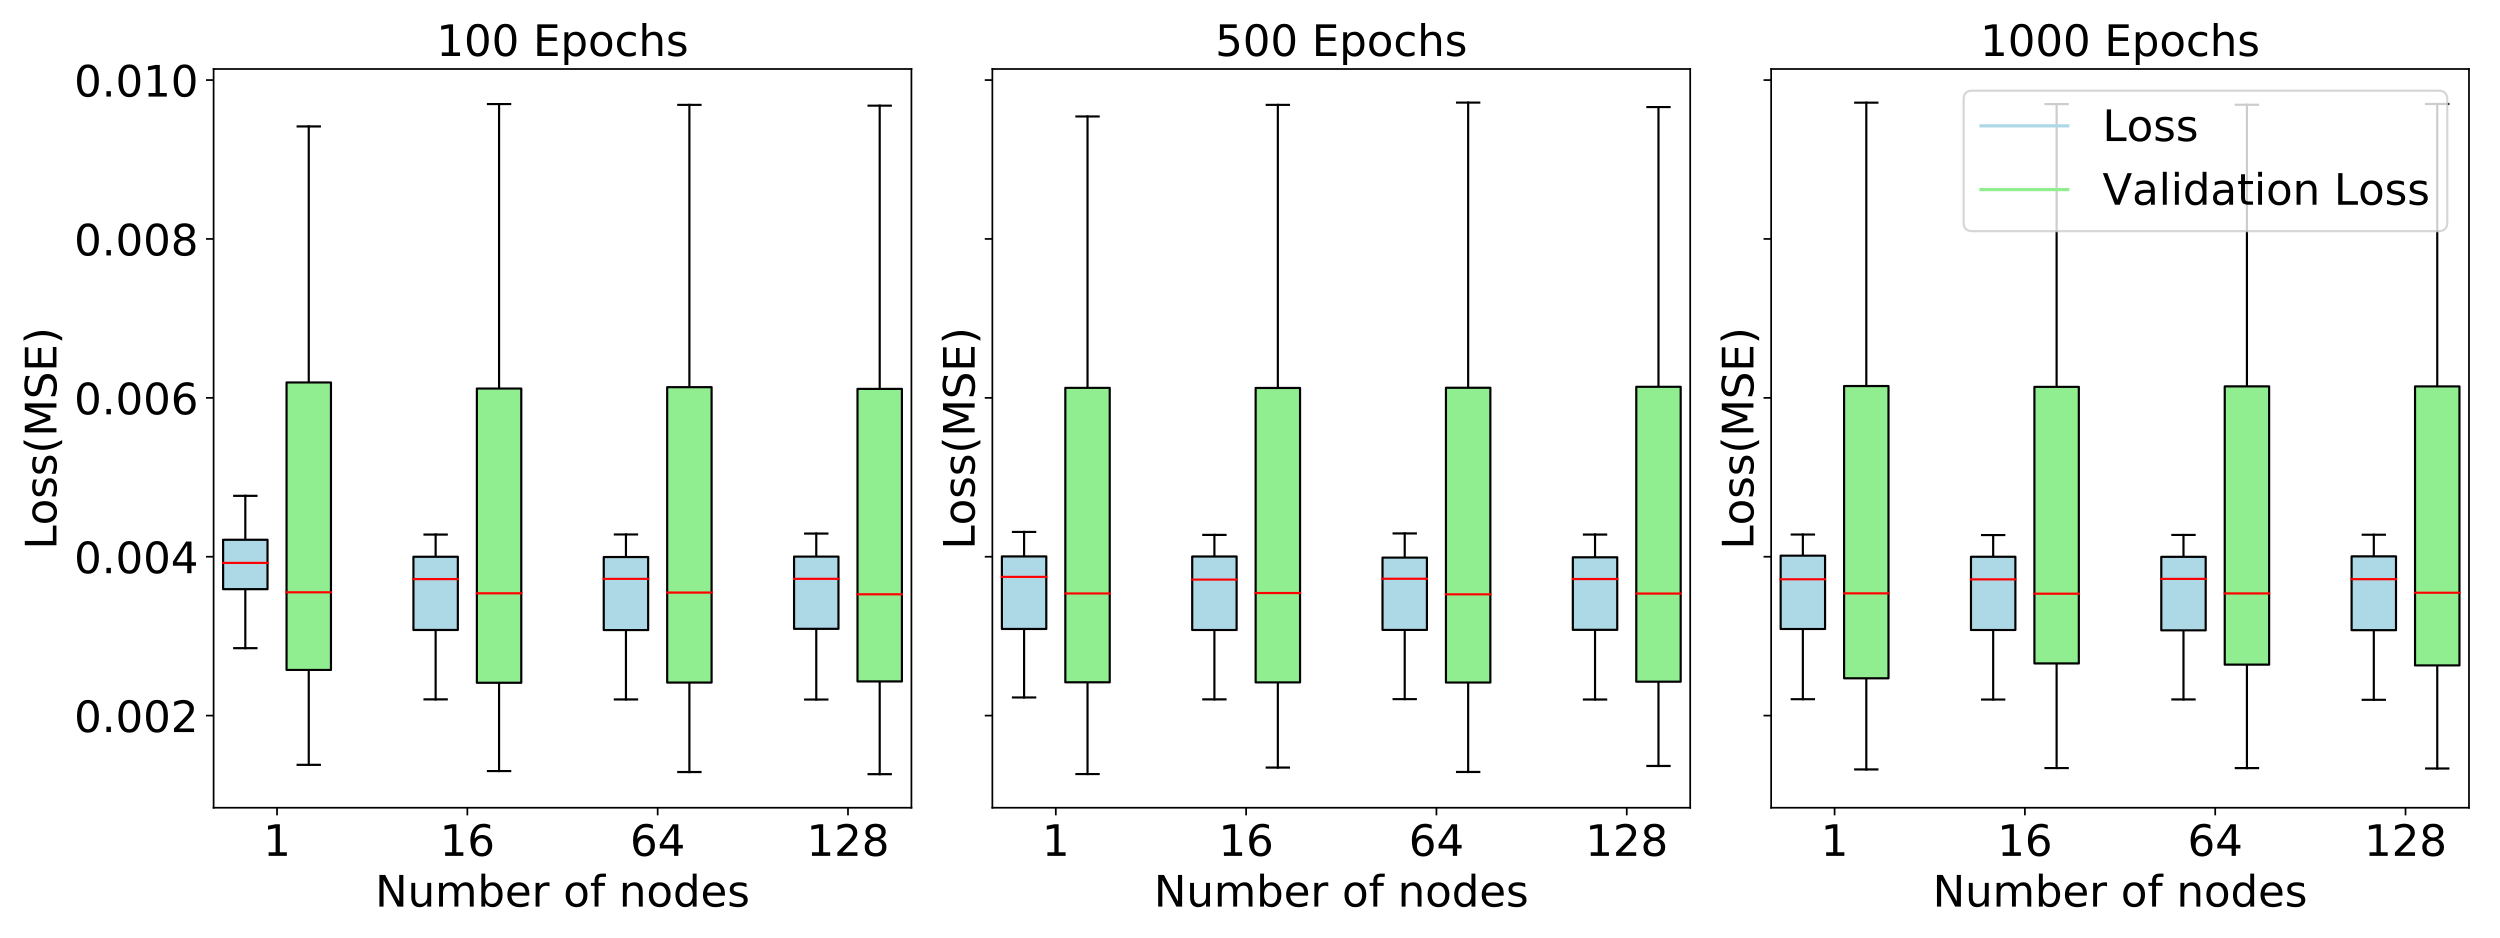 <?xml version="1.0" encoding="utf-8" standalone="no"?>
<!DOCTYPE svg PUBLIC "-//W3C//DTD SVG 1.1//EN"
  "http://www.w3.org/Graphics/SVG/1.1/DTD/svg11.dtd">
<!-- Created with matplotlib (http://matplotlib.org/) -->
<svg height="432pt" version="1.1" viewBox="0 0 1152 432" width="1152pt" xmlns="http://www.w3.org/2000/svg" xmlns:xlink="http://www.w3.org/1999/xlink">
 <defs>
  <style type="text/css">
*{stroke-linecap:butt;stroke-linejoin:round;}
  </style>
 </defs>
 <g id="figure_1">
  <g id="patch_1">
   <path d="M 0 432 
L 1152 432 
L 1152 0 
L 0 0 
z
" style="fill:#ffffff;"/>
  </g>
  <g id="axes_1">
   <g id="patch_2">
    <path d="M 98.425 372.2 
L 419.983 372.2 
L 419.983 31.8 
L 98.425 31.8 
z
" style="fill:#ffffff;"/>
   </g>
   <g id="matplotlib.axis_1">
    <g id="xtick_1">
     <g id="line2d_1">
      <defs>
       <path d="M 0 0 
L 0 3.5 
" id="m5c0cfbdc82" style="stroke:#000000;stroke-width:0.8;"/>
      </defs>
      <g>
       <use style="stroke:#000000;stroke-width:0.8;" x="127.658" xlink:href="#m5c0cfbdc82" y="372.2"/>
      </g>
     </g>
     <g id="text_1">
      <!-- 1 -->
      <defs>
       <path d="M 12.406 8.297 
L 28.516 8.297 
L 28.516 63.922 
L 10.984 60.406 
L 10.984 69.391 
L 28.422 72.906 
L 38.281 72.906 
L 38.281 8.297 
L 54.391 8.297 
L 54.391 0 
L 12.406 0 
z
" id="DejaVuSans-31"/>
      </defs>
      <g transform="translate(121.295 394.397)scale(0.2 -0.2)">
       <use xlink:href="#DejaVuSans-31"/>
      </g>
     </g>
    </g>
    <g id="xtick_2">
     <g id="line2d_2">
      <g>
       <use style="stroke:#000000;stroke-width:0.8;" x="215.355" xlink:href="#m5c0cfbdc82" y="372.2"/>
      </g>
     </g>
     <g id="text_2">
      <!-- 16 -->
      <defs>
       <path d="M 33.016 40.375 
Q 26.375 40.375 22.484 35.828 
Q 18.609 31.297 18.609 23.391 
Q 18.609 15.531 22.484 10.953 
Q 26.375 6.391 33.016 6.391 
Q 39.656 6.391 43.531 10.953 
Q 47.406 15.531 47.406 23.391 
Q 47.406 31.297 43.531 35.828 
Q 39.656 40.375 33.016 40.375 
z
M 52.594 71.297 
L 52.594 62.312 
Q 48.875 64.062 45.094 64.984 
Q 41.312 65.922 37.594 65.922 
Q 27.828 65.922 22.672 59.328 
Q 17.531 52.734 16.797 39.406 
Q 19.672 43.656 24.016 45.922 
Q 28.375 48.188 33.594 48.188 
Q 44.578 48.188 50.953 41.516 
Q 57.328 34.859 57.328 23.391 
Q 57.328 12.156 50.688 5.359 
Q 44.047 -1.422 33.016 -1.422 
Q 20.359 -1.422 13.672 8.266 
Q 6.984 17.969 6.984 36.375 
Q 6.984 53.656 15.188 63.938 
Q 23.391 74.219 37.203 74.219 
Q 40.922 74.219 44.703 73.484 
Q 48.484 72.75 52.594 71.297 
z
" id="DejaVuSans-36"/>
      </defs>
      <g transform="translate(202.63 394.397)scale(0.2 -0.2)">
       <use xlink:href="#DejaVuSans-31"/>
       <use x="63.623" xlink:href="#DejaVuSans-36"/>
      </g>
     </g>
    </g>
    <g id="xtick_3">
     <g id="line2d_3">
      <g>
       <use style="stroke:#000000;stroke-width:0.8;" x="303.053" xlink:href="#m5c0cfbdc82" y="372.2"/>
      </g>
     </g>
     <g id="text_3">
      <!-- 64 -->
      <defs>
       <path d="M 37.797 64.312 
L 12.891 25.391 
L 37.797 25.391 
z
M 35.203 72.906 
L 47.609 72.906 
L 47.609 25.391 
L 58.016 25.391 
L 58.016 17.188 
L 47.609 17.188 
L 47.609 0 
L 37.797 0 
L 37.797 17.188 
L 4.891 17.188 
L 4.891 26.703 
z
" id="DejaVuSans-34"/>
      </defs>
      <g transform="translate(290.328 394.397)scale(0.2 -0.2)">
       <use xlink:href="#DejaVuSans-36"/>
       <use x="63.623" xlink:href="#DejaVuSans-34"/>
      </g>
     </g>
    </g>
    <g id="xtick_4">
     <g id="line2d_4">
      <g>
       <use style="stroke:#000000;stroke-width:0.8;" x="390.751" xlink:href="#m5c0cfbdc82" y="372.2"/>
      </g>
     </g>
     <g id="text_4">
      <!-- 128 -->
      <defs>
       <path d="M 19.188 8.297 
L 53.609 8.297 
L 53.609 0 
L 7.328 0 
L 7.328 8.297 
Q 12.938 14.109 22.625 23.891 
Q 32.328 33.688 34.812 36.531 
Q 39.547 41.844 41.422 45.531 
Q 43.312 49.219 43.312 52.781 
Q 43.312 58.594 39.234 62.25 
Q 35.156 65.922 28.609 65.922 
Q 23.969 65.922 18.812 64.312 
Q 13.672 62.703 7.812 59.422 
L 7.812 69.391 
Q 13.766 71.781 18.938 73 
Q 24.125 74.219 28.422 74.219 
Q 39.75 74.219 46.484 68.547 
Q 53.219 62.891 53.219 53.422 
Q 53.219 48.922 51.531 44.891 
Q 49.859 40.875 45.406 35.406 
Q 44.188 33.984 37.641 27.219 
Q 31.109 20.453 19.188 8.297 
z
" id="DejaVuSans-32"/>
       <path d="M 31.781 34.625 
Q 24.75 34.625 20.719 30.859 
Q 16.703 27.094 16.703 20.516 
Q 16.703 13.922 20.719 10.156 
Q 24.75 6.391 31.781 6.391 
Q 38.812 6.391 42.859 10.172 
Q 46.922 13.969 46.922 20.516 
Q 46.922 27.094 42.891 30.859 
Q 38.875 34.625 31.781 34.625 
z
M 21.922 38.812 
Q 15.578 40.375 12.031 44.719 
Q 8.5 49.078 8.5 55.328 
Q 8.5 64.062 14.719 69.141 
Q 20.953 74.219 31.781 74.219 
Q 42.672 74.219 48.875 69.141 
Q 55.078 64.062 55.078 55.328 
Q 55.078 49.078 51.531 44.719 
Q 48 40.375 41.703 38.812 
Q 48.828 37.156 52.797 32.312 
Q 56.781 27.484 56.781 20.516 
Q 56.781 9.906 50.312 4.234 
Q 43.844 -1.422 31.781 -1.422 
Q 19.734 -1.422 13.25 4.234 
Q 6.781 9.906 6.781 20.516 
Q 6.781 27.484 10.781 32.312 
Q 14.797 37.156 21.922 38.812 
z
M 18.312 54.391 
Q 18.312 48.734 21.844 45.562 
Q 25.391 42.391 31.781 42.391 
Q 38.141 42.391 41.719 45.562 
Q 45.312 48.734 45.312 54.391 
Q 45.312 60.062 41.719 63.234 
Q 38.141 66.406 31.781 66.406 
Q 25.391 66.406 21.844 63.234 
Q 18.312 60.062 18.312 54.391 
z
" id="DejaVuSans-38"/>
      </defs>
      <g transform="translate(371.663 394.397)scale(0.2 -0.2)">
       <use xlink:href="#DejaVuSans-31"/>
       <use x="63.623" xlink:href="#DejaVuSans-32"/>
       <use x="127.246" xlink:href="#DejaVuSans-38"/>
      </g>
     </g>
    </g>
    <g id="text_5">
     <!-- Number of nodes -->
     <defs>
      <path d="M 9.812 72.906 
L 23.094 72.906 
L 55.422 11.922 
L 55.422 72.906 
L 64.984 72.906 
L 64.984 0 
L 51.703 0 
L 19.391 60.984 
L 19.391 0 
L 9.812 0 
z
" id="DejaVuSans-4e"/>
      <path d="M 8.5 21.578 
L 8.5 54.688 
L 17.484 54.688 
L 17.484 21.922 
Q 17.484 14.156 20.5 10.266 
Q 23.531 6.391 29.594 6.391 
Q 36.859 6.391 41.078 11.031 
Q 45.312 15.672 45.312 23.688 
L 45.312 54.688 
L 54.297 54.688 
L 54.297 0 
L 45.312 0 
L 45.312 8.406 
Q 42.047 3.422 37.719 1 
Q 33.406 -1.422 27.688 -1.422 
Q 18.266 -1.422 13.375 4.438 
Q 8.5 10.297 8.5 21.578 
z
M 31.109 56 
z
" id="DejaVuSans-75"/>
      <path d="M 52 44.188 
Q 55.375 50.25 60.062 53.125 
Q 64.75 56 71.094 56 
Q 79.641 56 84.281 50.016 
Q 88.922 44.047 88.922 33.016 
L 88.922 0 
L 79.891 0 
L 79.891 32.719 
Q 79.891 40.578 77.094 44.375 
Q 74.312 48.188 68.609 48.188 
Q 61.625 48.188 57.562 43.547 
Q 53.516 38.922 53.516 30.906 
L 53.516 0 
L 44.484 0 
L 44.484 32.719 
Q 44.484 40.625 41.703 44.406 
Q 38.922 48.188 33.109 48.188 
Q 26.219 48.188 22.156 43.531 
Q 18.109 38.875 18.109 30.906 
L 18.109 0 
L 9.078 0 
L 9.078 54.688 
L 18.109 54.688 
L 18.109 46.188 
Q 21.188 51.219 25.484 53.609 
Q 29.781 56 35.688 56 
Q 41.656 56 45.828 52.969 
Q 50 49.953 52 44.188 
z
" id="DejaVuSans-6d"/>
      <path d="M 48.688 27.297 
Q 48.688 37.203 44.609 42.844 
Q 40.531 48.484 33.406 48.484 
Q 26.266 48.484 22.188 42.844 
Q 18.109 37.203 18.109 27.297 
Q 18.109 17.391 22.188 11.75 
Q 26.266 6.109 33.406 6.109 
Q 40.531 6.109 44.609 11.75 
Q 48.688 17.391 48.688 27.297 
z
M 18.109 46.391 
Q 20.953 51.266 25.266 53.625 
Q 29.594 56 35.594 56 
Q 45.562 56 51.781 48.094 
Q 58.016 40.188 58.016 27.297 
Q 58.016 14.406 51.781 6.484 
Q 45.562 -1.422 35.594 -1.422 
Q 29.594 -1.422 25.266 0.953 
Q 20.953 3.328 18.109 8.203 
L 18.109 0 
L 9.078 0 
L 9.078 75.984 
L 18.109 75.984 
z
" id="DejaVuSans-62"/>
      <path d="M 56.203 29.594 
L 56.203 25.203 
L 14.891 25.203 
Q 15.484 15.922 20.484 11.062 
Q 25.484 6.203 34.422 6.203 
Q 39.594 6.203 44.453 7.469 
Q 49.312 8.734 54.109 11.281 
L 54.109 2.781 
Q 49.266 0.734 44.188 -0.344 
Q 39.109 -1.422 33.891 -1.422 
Q 20.797 -1.422 13.156 6.188 
Q 5.516 13.812 5.516 26.812 
Q 5.516 40.234 12.766 48.109 
Q 20.016 56 32.328 56 
Q 43.359 56 49.781 48.891 
Q 56.203 41.797 56.203 29.594 
z
M 47.219 32.234 
Q 47.125 39.594 43.094 43.984 
Q 39.062 48.391 32.422 48.391 
Q 24.906 48.391 20.391 44.141 
Q 15.875 39.891 15.188 32.172 
z
" id="DejaVuSans-65"/>
      <path d="M 41.109 46.297 
Q 39.594 47.172 37.812 47.578 
Q 36.031 48 33.891 48 
Q 26.266 48 22.188 43.047 
Q 18.109 38.094 18.109 28.812 
L 18.109 0 
L 9.078 0 
L 9.078 54.688 
L 18.109 54.688 
L 18.109 46.188 
Q 20.953 51.172 25.484 53.578 
Q 30.031 56 36.531 56 
Q 37.453 56 38.578 55.875 
Q 39.703 55.766 41.062 55.516 
z
" id="DejaVuSans-72"/>
      <path id="DejaVuSans-20"/>
      <path d="M 30.609 48.391 
Q 23.391 48.391 19.188 42.75 
Q 14.984 37.109 14.984 27.297 
Q 14.984 17.484 19.156 11.844 
Q 23.344 6.203 30.609 6.203 
Q 37.797 6.203 41.984 11.859 
Q 46.188 17.531 46.188 27.297 
Q 46.188 37.016 41.984 42.703 
Q 37.797 48.391 30.609 48.391 
z
M 30.609 56 
Q 42.328 56 49.016 48.375 
Q 55.719 40.766 55.719 27.297 
Q 55.719 13.875 49.016 6.219 
Q 42.328 -1.422 30.609 -1.422 
Q 18.844 -1.422 12.172 6.219 
Q 5.516 13.875 5.516 27.297 
Q 5.516 40.766 12.172 48.375 
Q 18.844 56 30.609 56 
z
" id="DejaVuSans-6f"/>
      <path d="M 37.109 75.984 
L 37.109 68.5 
L 28.516 68.5 
Q 23.688 68.5 21.797 66.547 
Q 19.922 64.594 19.922 59.516 
L 19.922 54.688 
L 34.719 54.688 
L 34.719 47.703 
L 19.922 47.703 
L 19.922 0 
L 10.891 0 
L 10.891 47.703 
L 2.297 47.703 
L 2.297 54.688 
L 10.891 54.688 
L 10.891 58.5 
Q 10.891 67.625 15.141 71.797 
Q 19.391 75.984 28.609 75.984 
z
" id="DejaVuSans-66"/>
      <path d="M 54.891 33.016 
L 54.891 0 
L 45.906 0 
L 45.906 32.719 
Q 45.906 40.484 42.875 44.328 
Q 39.844 48.188 33.797 48.188 
Q 26.516 48.188 22.312 43.547 
Q 18.109 38.922 18.109 30.906 
L 18.109 0 
L 9.078 0 
L 9.078 54.688 
L 18.109 54.688 
L 18.109 46.188 
Q 21.344 51.125 25.703 53.562 
Q 30.078 56 35.797 56 
Q 45.219 56 50.047 50.172 
Q 54.891 44.344 54.891 33.016 
z
" id="DejaVuSans-6e"/>
      <path d="M 45.406 46.391 
L 45.406 75.984 
L 54.391 75.984 
L 54.391 0 
L 45.406 0 
L 45.406 8.203 
Q 42.578 3.328 38.25 0.953 
Q 33.938 -1.422 27.875 -1.422 
Q 17.969 -1.422 11.734 6.484 
Q 5.516 14.406 5.516 27.297 
Q 5.516 40.188 11.734 48.094 
Q 17.969 56 27.875 56 
Q 33.938 56 38.25 53.625 
Q 42.578 51.266 45.406 46.391 
z
M 14.797 27.297 
Q 14.797 17.391 18.875 11.75 
Q 22.953 6.109 30.078 6.109 
Q 37.203 6.109 41.297 11.75 
Q 45.406 17.391 45.406 27.297 
Q 45.406 37.203 41.297 42.844 
Q 37.203 48.484 30.078 48.484 
Q 22.953 48.484 18.875 42.844 
Q 14.797 37.203 14.797 27.297 
z
" id="DejaVuSans-64"/>
      <path d="M 44.281 53.078 
L 44.281 44.578 
Q 40.484 46.531 36.375 47.5 
Q 32.281 48.484 27.875 48.484 
Q 21.188 48.484 17.844 46.438 
Q 14.5 44.391 14.5 40.281 
Q 14.5 37.156 16.891 35.375 
Q 19.281 33.594 26.516 31.984 
L 29.594 31.297 
Q 39.156 29.25 43.188 25.516 
Q 47.219 21.781 47.219 15.094 
Q 47.219 7.469 41.188 3.016 
Q 35.156 -1.422 24.609 -1.422 
Q 20.219 -1.422 15.453 -0.562 
Q 10.688 0.297 5.422 2 
L 5.422 11.281 
Q 10.406 8.688 15.234 7.391 
Q 20.062 6.109 24.812 6.109 
Q 31.156 6.109 34.562 8.281 
Q 37.984 10.453 37.984 14.406 
Q 37.984 18.062 35.516 20.016 
Q 33.062 21.969 24.703 23.781 
L 21.578 24.516 
Q 13.234 26.266 9.516 29.906 
Q 5.812 33.547 5.812 39.891 
Q 5.812 47.609 11.281 51.797 
Q 16.75 56 26.812 56 
Q 31.781 56 36.172 55.266 
Q 40.578 54.547 44.281 53.078 
z
" id="DejaVuSans-73"/>
     </defs>
     <g transform="translate(172.87 417.753)scale(0.2 -0.2)">
      <use xlink:href="#DejaVuSans-4e"/>
      <use x="74.805" xlink:href="#DejaVuSans-75"/>
      <use x="138.184" xlink:href="#DejaVuSans-6d"/>
      <use x="235.596" xlink:href="#DejaVuSans-62"/>
      <use x="299.072" xlink:href="#DejaVuSans-65"/>
      <use x="360.596" xlink:href="#DejaVuSans-72"/>
      <use x="401.709" xlink:href="#DejaVuSans-20"/>
      <use x="433.496" xlink:href="#DejaVuSans-6f"/>
      <use x="494.678" xlink:href="#DejaVuSans-66"/>
      <use x="529.883" xlink:href="#DejaVuSans-20"/>
      <use x="561.67" xlink:href="#DejaVuSans-6e"/>
      <use x="625.049" xlink:href="#DejaVuSans-6f"/>
      <use x="686.23" xlink:href="#DejaVuSans-64"/>
      <use x="749.707" xlink:href="#DejaVuSans-65"/>
      <use x="811.23" xlink:href="#DejaVuSans-73"/>
     </g>
    </g>
   </g>
   <g id="matplotlib.axis_2">
    <g id="ytick_1">
     <g id="line2d_5">
      <defs>
       <path d="M 0 0 
L -3.5 0 
" id="md60c24959b" style="stroke:#000000;stroke-width:0.8;"/>
      </defs>
      <g>
       <use style="stroke:#000000;stroke-width:0.8;" x="98.425" xlink:href="#md60c24959b" y="329.744"/>
      </g>
     </g>
     <g id="text_6">
      <!-- 0.002 -->
      <defs>
       <path d="M 31.781 66.406 
Q 24.172 66.406 20.328 58.906 
Q 16.5 51.422 16.5 36.375 
Q 16.5 21.391 20.328 13.891 
Q 24.172 6.391 31.781 6.391 
Q 39.453 6.391 43.281 13.891 
Q 47.125 21.391 47.125 36.375 
Q 47.125 51.422 43.281 58.906 
Q 39.453 66.406 31.781 66.406 
z
M 31.781 74.219 
Q 44.047 74.219 50.516 64.516 
Q 56.984 54.828 56.984 36.375 
Q 56.984 17.969 50.516 8.266 
Q 44.047 -1.422 31.781 -1.422 
Q 19.531 -1.422 13.062 8.266 
Q 6.594 17.969 6.594 36.375 
Q 6.594 54.828 13.062 64.516 
Q 19.531 74.219 31.781 74.219 
z
" id="DejaVuSans-30"/>
       <path d="M 10.688 12.406 
L 21 12.406 
L 21 0 
L 10.688 0 
z
" id="DejaVuSans-2e"/>
      </defs>
      <g transform="translate(34.169 337.342)scale(0.2 -0.2)">
       <use xlink:href="#DejaVuSans-30"/>
       <use x="63.623" xlink:href="#DejaVuSans-2e"/>
       <use x="95.41" xlink:href="#DejaVuSans-30"/>
       <use x="159.033" xlink:href="#DejaVuSans-30"/>
       <use x="222.656" xlink:href="#DejaVuSans-32"/>
      </g>
     </g>
    </g>
    <g id="ytick_2">
     <g id="line2d_6">
      <g>
       <use style="stroke:#000000;stroke-width:0.8;" x="98.425" xlink:href="#md60c24959b" y="256.533"/>
      </g>
     </g>
     <g id="text_7">
      <!-- 0.004 -->
      <g transform="translate(34.169 264.132)scale(0.2 -0.2)">
       <use xlink:href="#DejaVuSans-30"/>
       <use x="63.623" xlink:href="#DejaVuSans-2e"/>
       <use x="95.41" xlink:href="#DejaVuSans-30"/>
       <use x="159.033" xlink:href="#DejaVuSans-30"/>
       <use x="222.656" xlink:href="#DejaVuSans-34"/>
      </g>
     </g>
    </g>
    <g id="ytick_3">
     <g id="line2d_7">
      <g>
       <use style="stroke:#000000;stroke-width:0.8;" x="98.425" xlink:href="#md60c24959b" y="183.323"/>
      </g>
     </g>
     <g id="text_8">
      <!-- 0.006 -->
      <g transform="translate(34.169 190.921)scale(0.2 -0.2)">
       <use xlink:href="#DejaVuSans-30"/>
       <use x="63.623" xlink:href="#DejaVuSans-2e"/>
       <use x="95.41" xlink:href="#DejaVuSans-30"/>
       <use x="159.033" xlink:href="#DejaVuSans-30"/>
       <use x="222.656" xlink:href="#DejaVuSans-36"/>
      </g>
     </g>
    </g>
    <g id="ytick_4">
     <g id="line2d_8">
      <g>
       <use style="stroke:#000000;stroke-width:0.8;" x="98.425" xlink:href="#md60c24959b" y="110.113"/>
      </g>
     </g>
     <g id="text_9">
      <!-- 0.008 -->
      <g transform="translate(34.169 117.711)scale(0.2 -0.2)">
       <use xlink:href="#DejaVuSans-30"/>
       <use x="63.623" xlink:href="#DejaVuSans-2e"/>
       <use x="95.41" xlink:href="#DejaVuSans-30"/>
       <use x="159.033" xlink:href="#DejaVuSans-30"/>
       <use x="222.656" xlink:href="#DejaVuSans-38"/>
      </g>
     </g>
    </g>
    <g id="ytick_5">
     <g id="line2d_9">
      <g>
       <use style="stroke:#000000;stroke-width:0.8;" x="98.425" xlink:href="#md60c24959b" y="36.902"/>
      </g>
     </g>
     <g id="text_10">
      <!-- 0.010 -->
      <g transform="translate(34.169 44.501)scale(0.2 -0.2)">
       <use xlink:href="#DejaVuSans-30"/>
       <use x="63.623" xlink:href="#DejaVuSans-2e"/>
       <use x="95.41" xlink:href="#DejaVuSans-30"/>
       <use x="159.033" xlink:href="#DejaVuSans-31"/>
       <use x="222.656" xlink:href="#DejaVuSans-30"/>
      </g>
     </g>
    </g>
    <g id="text_11">
     <!-- Loss(MSE) -->
     <defs>
      <path d="M 9.812 72.906 
L 19.672 72.906 
L 19.672 8.297 
L 55.172 8.297 
L 55.172 0 
L 9.812 0 
z
" id="DejaVuSans-4c"/>
      <path d="M 31 75.875 
Q 24.469 64.656 21.281 53.656 
Q 18.109 42.672 18.109 31.391 
Q 18.109 20.125 21.312 9.062 
Q 24.516 -2 31 -13.188 
L 23.188 -13.188 
Q 15.875 -1.703 12.234 9.375 
Q 8.594 20.453 8.594 31.391 
Q 8.594 42.281 12.203 53.312 
Q 15.828 64.359 23.188 75.875 
z
" id="DejaVuSans-28"/>
      <path d="M 9.812 72.906 
L 24.516 72.906 
L 43.109 23.297 
L 61.812 72.906 
L 76.516 72.906 
L 76.516 0 
L 66.891 0 
L 66.891 64.016 
L 48.094 14.016 
L 38.188 14.016 
L 19.391 64.016 
L 19.391 0 
L 9.812 0 
z
" id="DejaVuSans-4d"/>
      <path d="M 53.516 70.516 
L 53.516 60.891 
Q 47.906 63.578 42.922 64.891 
Q 37.938 66.219 33.297 66.219 
Q 25.25 66.219 20.875 63.094 
Q 16.5 59.969 16.5 54.203 
Q 16.5 49.359 19.406 46.891 
Q 22.312 44.438 30.422 42.922 
L 36.375 41.703 
Q 47.406 39.594 52.656 34.297 
Q 57.906 29 57.906 20.125 
Q 57.906 9.516 50.797 4.047 
Q 43.703 -1.422 29.984 -1.422 
Q 24.812 -1.422 18.969 -0.25 
Q 13.141 0.922 6.891 3.219 
L 6.891 13.375 
Q 12.891 10.016 18.656 8.297 
Q 24.422 6.594 29.984 6.594 
Q 38.422 6.594 43.016 9.906 
Q 47.609 13.234 47.609 19.391 
Q 47.609 24.75 44.312 27.781 
Q 41.016 30.812 33.5 32.328 
L 27.484 33.5 
Q 16.453 35.688 11.516 40.375 
Q 6.594 45.062 6.594 53.422 
Q 6.594 63.094 13.406 68.656 
Q 20.219 74.219 32.172 74.219 
Q 37.312 74.219 42.625 73.281 
Q 47.953 72.359 53.516 70.516 
z
" id="DejaVuSans-53"/>
      <path d="M 9.812 72.906 
L 55.906 72.906 
L 55.906 64.594 
L 19.672 64.594 
L 19.672 43.016 
L 54.391 43.016 
L 54.391 34.719 
L 19.672 34.719 
L 19.672 8.297 
L 56.781 8.297 
L 56.781 0 
L 9.812 0 
z
" id="DejaVuSans-45"/>
      <path d="M 8.016 75.875 
L 15.828 75.875 
Q 23.141 64.359 26.781 53.312 
Q 30.422 42.281 30.422 31.391 
Q 30.422 20.453 26.781 9.375 
Q 23.141 -1.703 15.828 -13.188 
L 8.016 -13.188 
Q 14.5 -2 17.703 9.062 
Q 20.906 20.125 20.906 31.391 
Q 20.906 42.672 17.703 53.656 
Q 14.5 64.656 8.016 75.875 
z
" id="DejaVuSans-29"/>
     </defs>
     <g transform="translate(26.009 253.206)rotate(-90)scale(0.2 -0.2)">
      <use xlink:href="#DejaVuSans-4c"/>
      <use x="55.697" xlink:href="#DejaVuSans-6f"/>
      <use x="116.879" xlink:href="#DejaVuSans-73"/>
      <use x="168.979" xlink:href="#DejaVuSans-73"/>
      <use x="221.078" xlink:href="#DejaVuSans-28"/>
      <use x="260.092" xlink:href="#DejaVuSans-4d"/>
      <use x="346.371" xlink:href="#DejaVuSans-53"/>
      <use x="409.848" xlink:href="#DejaVuSans-45"/>
      <use x="473.031" xlink:href="#DejaVuSans-29"/>
     </g>
    </g>
   </g>
   <g id="line2d_10">
    <path clip-path="url(#pc210fcd5a1)" d="M 113.041 271.487 
L 113.041 298.675 
" style="fill:none;stroke:#000000;stroke-linecap:square;"/>
   </g>
   <g id="line2d_11">
    <path clip-path="url(#pc210fcd5a1)" d="M 113.041 248.716 
L 113.041 228.48 
" style="fill:none;stroke:#000000;stroke-linecap:square;"/>
   </g>
   <g id="line2d_12">
    <path clip-path="url(#pc210fcd5a1)" d="M 107.926 298.675 
L 118.157 298.675 
" style="fill:none;stroke:#000000;stroke-linecap:square;"/>
   </g>
   <g id="line2d_13">
    <path clip-path="url(#pc210fcd5a1)" d="M 107.926 228.48 
L 118.157 228.48 
" style="fill:none;stroke:#000000;stroke-linecap:square;"/>
   </g>
   <g id="line2d_14">
    <path clip-path="url(#pc210fcd5a1)" d="M 142.274 308.71 
L 142.274 352.439 
" style="fill:none;stroke:#000000;stroke-linecap:square;"/>
   </g>
   <g id="line2d_15">
    <path clip-path="url(#pc210fcd5a1)" d="M 142.274 176.246 
L 142.274 58.267 
" style="fill:none;stroke:#000000;stroke-linecap:square;"/>
   </g>
   <g id="line2d_16">
    <path clip-path="url(#pc210fcd5a1)" d="M 137.158 352.439 
L 147.39 352.439 
" style="fill:none;stroke:#000000;stroke-linecap:square;"/>
   </g>
   <g id="line2d_17">
    <path clip-path="url(#pc210fcd5a1)" d="M 137.158 58.267 
L 147.39 58.267 
" style="fill:none;stroke:#000000;stroke-linecap:square;"/>
   </g>
   <g id="line2d_18">
    <path clip-path="url(#pc210fcd5a1)" d="M 200.739 290.296 
L 200.739 322.259 
" style="fill:none;stroke:#000000;stroke-linecap:square;"/>
   </g>
   <g id="line2d_19">
    <path clip-path="url(#pc210fcd5a1)" d="M 200.739 256.553 
L 200.739 246.336 
" style="fill:none;stroke:#000000;stroke-linecap:square;"/>
   </g>
   <g id="line2d_20">
    <path clip-path="url(#pc210fcd5a1)" d="M 195.623 322.259 
L 205.855 322.259 
" style="fill:none;stroke:#000000;stroke-linecap:square;"/>
   </g>
   <g id="line2d_21">
    <path clip-path="url(#pc210fcd5a1)" d="M 195.623 246.336 
L 205.855 246.336 
" style="fill:none;stroke:#000000;stroke-linecap:square;"/>
   </g>
   <g id="line2d_22">
    <path clip-path="url(#pc210fcd5a1)" d="M 229.972 314.623 
L 229.972 355.311 
" style="fill:none;stroke:#000000;stroke-linecap:square;"/>
   </g>
   <g id="line2d_23">
    <path clip-path="url(#pc210fcd5a1)" d="M 229.972 179.035 
L 229.972 47.96 
" style="fill:none;stroke:#000000;stroke-linecap:square;"/>
   </g>
   <g id="line2d_24">
    <path clip-path="url(#pc210fcd5a1)" d="M 224.856 355.311 
L 235.087 355.311 
" style="fill:none;stroke:#000000;stroke-linecap:square;"/>
   </g>
   <g id="line2d_25">
    <path clip-path="url(#pc210fcd5a1)" d="M 224.856 47.96 
L 235.087 47.96 
" style="fill:none;stroke:#000000;stroke-linecap:square;"/>
   </g>
   <g id="line2d_26">
    <path clip-path="url(#pc210fcd5a1)" d="M 288.437 290.329 
L 288.437 322.301 
" style="fill:none;stroke:#000000;stroke-linecap:square;"/>
   </g>
   <g id="line2d_27">
    <path clip-path="url(#pc210fcd5a1)" d="M 288.437 256.685 
L 288.437 246.289 
" style="fill:none;stroke:#000000;stroke-linecap:square;"/>
   </g>
   <g id="line2d_28">
    <path clip-path="url(#pc210fcd5a1)" d="M 283.321 322.301 
L 293.552 322.301 
" style="fill:none;stroke:#000000;stroke-linecap:square;"/>
   </g>
   <g id="line2d_29">
    <path clip-path="url(#pc210fcd5a1)" d="M 283.321 246.289 
L 293.552 246.289 
" style="fill:none;stroke:#000000;stroke-linecap:square;"/>
   </g>
   <g id="line2d_30">
    <path clip-path="url(#pc210fcd5a1)" d="M 317.669 314.522 
L 317.669 355.748 
" style="fill:none;stroke:#000000;stroke-linecap:square;"/>
   </g>
   <g id="line2d_31">
    <path clip-path="url(#pc210fcd5a1)" d="M 317.669 178.404 
L 317.669 48.327 
" style="fill:none;stroke:#000000;stroke-linecap:square;"/>
   </g>
   <g id="line2d_32">
    <path clip-path="url(#pc210fcd5a1)" d="M 312.554 355.748 
L 322.785 355.748 
" style="fill:none;stroke:#000000;stroke-linecap:square;"/>
   </g>
   <g id="line2d_33">
    <path clip-path="url(#pc210fcd5a1)" d="M 312.554 48.327 
L 322.785 48.327 
" style="fill:none;stroke:#000000;stroke-linecap:square;"/>
   </g>
   <g id="line2d_34">
    <path clip-path="url(#pc210fcd5a1)" d="M 376.134 289.772 
L 376.134 322.342 
" style="fill:none;stroke:#000000;stroke-linecap:square;"/>
   </g>
   <g id="line2d_35">
    <path clip-path="url(#pc210fcd5a1)" d="M 376.134 256.486 
L 376.134 245.872 
" style="fill:none;stroke:#000000;stroke-linecap:square;"/>
   </g>
   <g id="line2d_36">
    <path clip-path="url(#pc210fcd5a1)" d="M 371.019 322.342 
L 381.25 322.342 
" style="fill:none;stroke:#000000;stroke-linecap:square;"/>
   </g>
   <g id="line2d_37">
    <path clip-path="url(#pc210fcd5a1)" d="M 371.019 245.872 
L 381.25 245.872 
" style="fill:none;stroke:#000000;stroke-linecap:square;"/>
   </g>
   <g id="line2d_38">
    <path clip-path="url(#pc210fcd5a1)" d="M 405.367 314.01 
L 405.367 356.727 
" style="fill:none;stroke:#000000;stroke-linecap:square;"/>
   </g>
   <g id="line2d_39">
    <path clip-path="url(#pc210fcd5a1)" d="M 405.367 179.2 
L 405.367 48.696 
" style="fill:none;stroke:#000000;stroke-linecap:square;"/>
   </g>
   <g id="line2d_40">
    <path clip-path="url(#pc210fcd5a1)" d="M 400.251 356.727 
L 410.483 356.727 
" style="fill:none;stroke:#000000;stroke-linecap:square;"/>
   </g>
   <g id="line2d_41">
    <path clip-path="url(#pc210fcd5a1)" d="M 400.251 48.696 
L 410.483 48.696 
" style="fill:none;stroke:#000000;stroke-linecap:square;"/>
   </g>
   <g id="line2d_42"/>
   <g id="line2d_43"/>
   <g id="patch_3">
    <path clip-path="url(#pc210fcd5a1)" d="M 102.81 271.487 
L 123.273 271.487 
L 123.273 248.716 
L 102.81 248.716 
L 102.81 271.487 
z
" style="fill:#add8e6;stroke:#000000;stroke-linejoin:miter;"/>
   </g>
   <g id="patch_4">
    <path clip-path="url(#pc210fcd5a1)" d="M 132.042 308.71 
L 152.505 308.71 
L 152.505 176.246 
L 132.042 176.246 
L 132.042 308.71 
z
" style="fill:#90ee90;stroke:#000000;stroke-linejoin:miter;"/>
   </g>
   <g id="patch_5">
    <path clip-path="url(#pc210fcd5a1)" d="M 190.508 290.296 
L 210.97 290.296 
L 210.97 256.553 
L 190.508 256.553 
L 190.508 290.296 
z
" style="fill:#add8e6;stroke:#000000;stroke-linejoin:miter;"/>
   </g>
   <g id="patch_6">
    <path clip-path="url(#pc210fcd5a1)" d="M 219.74 314.623 
L 240.203 314.623 
L 240.203 179.035 
L 219.74 179.035 
L 219.74 314.623 
z
" style="fill:#90ee90;stroke:#000000;stroke-linejoin:miter;"/>
   </g>
   <g id="patch_7">
    <path clip-path="url(#pc210fcd5a1)" d="M 278.205 290.329 
L 298.668 290.329 
L 298.668 256.685 
L 278.205 256.685 
L 278.205 290.329 
z
" style="fill:#add8e6;stroke:#000000;stroke-linejoin:miter;"/>
   </g>
   <g id="patch_8">
    <path clip-path="url(#pc210fcd5a1)" d="M 307.438 314.522 
L 327.901 314.522 
L 327.901 178.404 
L 307.438 178.404 
L 307.438 314.522 
z
" style="fill:#90ee90;stroke:#000000;stroke-linejoin:miter;"/>
   </g>
   <g id="patch_9">
    <path clip-path="url(#pc210fcd5a1)" d="M 365.903 289.772 
L 386.366 289.772 
L 386.366 256.486 
L 365.903 256.486 
L 365.903 289.772 
z
" style="fill:#add8e6;stroke:#000000;stroke-linejoin:miter;"/>
   </g>
   <g id="patch_10">
    <path clip-path="url(#pc210fcd5a1)" d="M 395.136 314.01 
L 415.598 314.01 
L 415.598 179.2 
L 395.136 179.2 
L 395.136 314.01 
z
" style="fill:#90ee90;stroke:#000000;stroke-linejoin:miter;"/>
   </g>
   <g id="line2d_44">
    <path clip-path="url(#pc210fcd5a1)" d="M 102.81 259.391 
L 123.273 259.391 
" style="fill:none;stroke:#ff0000;stroke-linecap:square;"/>
   </g>
   <g id="line2d_45">
    <path clip-path="url(#pc210fcd5a1)" d="M 132.042 272.925 
L 152.505 272.925 
" style="fill:none;stroke:#ff0000;stroke-linecap:square;"/>
   </g>
   <g id="line2d_46">
    <path clip-path="url(#pc210fcd5a1)" d="M 190.508 266.854 
L 210.97 266.854 
" style="fill:none;stroke:#ff0000;stroke-linecap:square;"/>
   </g>
   <g id="line2d_47">
    <path clip-path="url(#pc210fcd5a1)" d="M 219.74 273.397 
L 240.203 273.397 
" style="fill:none;stroke:#ff0000;stroke-linecap:square;"/>
   </g>
   <g id="line2d_48">
    <path clip-path="url(#pc210fcd5a1)" d="M 278.205 266.745 
L 298.668 266.745 
" style="fill:none;stroke:#ff0000;stroke-linecap:square;"/>
   </g>
   <g id="line2d_49">
    <path clip-path="url(#pc210fcd5a1)" d="M 307.438 273.054 
L 327.901 273.054 
" style="fill:none;stroke:#ff0000;stroke-linecap:square;"/>
   </g>
   <g id="line2d_50">
    <path clip-path="url(#pc210fcd5a1)" d="M 365.903 266.719 
L 386.366 266.719 
" style="fill:none;stroke:#ff0000;stroke-linecap:square;"/>
   </g>
   <g id="line2d_51">
    <path clip-path="url(#pc210fcd5a1)" d="M 395.136 273.849 
L 415.598 273.849 
" style="fill:none;stroke:#ff0000;stroke-linecap:square;"/>
   </g>
   <g id="patch_11">
    <path d="M 98.425 372.2 
L 98.425 31.8 
" style="fill:none;stroke:#000000;stroke-linecap:square;stroke-linejoin:miter;stroke-width:0.8;"/>
   </g>
   <g id="patch_12">
    <path d="M 419.983 372.2 
L 419.983 31.8 
" style="fill:none;stroke:#000000;stroke-linecap:square;stroke-linejoin:miter;stroke-width:0.8;"/>
   </g>
   <g id="patch_13">
    <path d="M 98.425 372.2 
L 419.983 372.2 
" style="fill:none;stroke:#000000;stroke-linecap:square;stroke-linejoin:miter;stroke-width:0.8;"/>
   </g>
   <g id="patch_14">
    <path d="M 98.425 31.8 
L 419.983 31.8 
" style="fill:none;stroke:#000000;stroke-linecap:square;stroke-linejoin:miter;stroke-width:0.8;"/>
   </g>
   <g id="text_12">
    <!-- 100 Epochs -->
    <defs>
     <path d="M 18.109 8.203 
L 18.109 -20.797 
L 9.078 -20.797 
L 9.078 54.688 
L 18.109 54.688 
L 18.109 46.391 
Q 20.953 51.266 25.266 53.625 
Q 29.594 56 35.594 56 
Q 45.562 56 51.781 48.094 
Q 58.016 40.188 58.016 27.297 
Q 58.016 14.406 51.781 6.484 
Q 45.562 -1.422 35.594 -1.422 
Q 29.594 -1.422 25.266 0.953 
Q 20.953 3.328 18.109 8.203 
z
M 48.688 27.297 
Q 48.688 37.203 44.609 42.844 
Q 40.531 48.484 33.406 48.484 
Q 26.266 48.484 22.188 42.844 
Q 18.109 37.203 18.109 27.297 
Q 18.109 17.391 22.188 11.75 
Q 26.266 6.109 33.406 6.109 
Q 40.531 6.109 44.609 11.75 
Q 48.688 17.391 48.688 27.297 
z
" id="DejaVuSans-70"/>
     <path d="M 48.781 52.594 
L 48.781 44.188 
Q 44.969 46.297 41.141 47.344 
Q 37.312 48.391 33.406 48.391 
Q 24.656 48.391 19.812 42.844 
Q 14.984 37.312 14.984 27.297 
Q 14.984 17.281 19.812 11.734 
Q 24.656 6.203 33.406 6.203 
Q 37.312 6.203 41.141 7.25 
Q 44.969 8.297 48.781 10.406 
L 48.781 2.094 
Q 45.016 0.344 40.984 -0.531 
Q 36.969 -1.422 32.422 -1.422 
Q 20.062 -1.422 12.781 6.344 
Q 5.516 14.109 5.516 27.297 
Q 5.516 40.672 12.859 48.328 
Q 20.219 56 33.016 56 
Q 37.156 56 41.109 55.141 
Q 45.062 54.297 48.781 52.594 
z
" id="DejaVuSans-63"/>
     <path d="M 54.891 33.016 
L 54.891 0 
L 45.906 0 
L 45.906 32.719 
Q 45.906 40.484 42.875 44.328 
Q 39.844 48.188 33.797 48.188 
Q 26.516 48.188 22.312 43.547 
Q 18.109 38.922 18.109 30.906 
L 18.109 0 
L 9.078 0 
L 9.078 75.984 
L 18.109 75.984 
L 18.109 46.188 
Q 21.344 51.125 25.703 53.562 
Q 30.078 56 35.797 56 
Q 45.219 56 50.047 50.172 
Q 54.891 44.344 54.891 33.016 
z
" id="DejaVuSans-68"/>
    </defs>
    <g transform="translate(201.107 25.8)scale(0.2 -0.2)">
     <use xlink:href="#DejaVuSans-31"/>
     <use x="63.623" xlink:href="#DejaVuSans-30"/>
     <use x="127.246" xlink:href="#DejaVuSans-30"/>
     <use x="190.869" xlink:href="#DejaVuSans-20"/>
     <use x="222.656" xlink:href="#DejaVuSans-45"/>
     <use x="285.84" xlink:href="#DejaVuSans-70"/>
     <use x="349.316" xlink:href="#DejaVuSans-6f"/>
     <use x="410.498" xlink:href="#DejaVuSans-63"/>
     <use x="465.479" xlink:href="#DejaVuSans-68"/>
     <use x="528.857" xlink:href="#DejaVuSans-73"/>
    </g>
   </g>
  </g>
  <g id="axes_2">
   <g id="patch_15">
    <path d="M 457.283 372.2 
L 778.842 372.2 
L 778.842 31.8 
L 457.283 31.8 
z
" style="fill:#ffffff;"/>
   </g>
   <g id="matplotlib.axis_3">
    <g id="xtick_5">
     <g id="line2d_52">
      <g>
       <use style="stroke:#000000;stroke-width:0.8;" x="486.516" xlink:href="#m5c0cfbdc82" y="372.2"/>
      </g>
     </g>
     <g id="text_13">
      <!-- 1 -->
      <g transform="translate(480.153 394.397)scale(0.2 -0.2)">
       <use xlink:href="#DejaVuSans-31"/>
      </g>
     </g>
    </g>
    <g id="xtick_6">
     <g id="line2d_53">
      <g>
       <use style="stroke:#000000;stroke-width:0.8;" x="574.214" xlink:href="#m5c0cfbdc82" y="372.2"/>
      </g>
     </g>
     <g id="text_14">
      <!-- 16 -->
      <g transform="translate(561.489 394.397)scale(0.2 -0.2)">
       <use xlink:href="#DejaVuSans-31"/>
       <use x="63.623" xlink:href="#DejaVuSans-36"/>
      </g>
     </g>
    </g>
    <g id="xtick_7">
     <g id="line2d_54">
      <g>
       <use style="stroke:#000000;stroke-width:0.8;" x="661.911" xlink:href="#m5c0cfbdc82" y="372.2"/>
      </g>
     </g>
     <g id="text_15">
      <!-- 64 -->
      <g transform="translate(649.186 394.397)scale(0.2 -0.2)">
       <use xlink:href="#DejaVuSans-36"/>
       <use x="63.623" xlink:href="#DejaVuSans-34"/>
      </g>
     </g>
    </g>
    <g id="xtick_8">
     <g id="line2d_55">
      <g>
       <use style="stroke:#000000;stroke-width:0.8;" x="749.609" xlink:href="#m5c0cfbdc82" y="372.2"/>
      </g>
     </g>
     <g id="text_16">
      <!-- 128 -->
      <g transform="translate(730.522 394.397)scale(0.2 -0.2)">
       <use xlink:href="#DejaVuSans-31"/>
       <use x="63.623" xlink:href="#DejaVuSans-32"/>
       <use x="127.246" xlink:href="#DejaVuSans-38"/>
      </g>
     </g>
    </g>
    <g id="text_17">
     <!-- Number of nodes -->
     <g transform="translate(531.728 417.753)scale(0.2 -0.2)">
      <use xlink:href="#DejaVuSans-4e"/>
      <use x="74.805" xlink:href="#DejaVuSans-75"/>
      <use x="138.184" xlink:href="#DejaVuSans-6d"/>
      <use x="235.596" xlink:href="#DejaVuSans-62"/>
      <use x="299.072" xlink:href="#DejaVuSans-65"/>
      <use x="360.596" xlink:href="#DejaVuSans-72"/>
      <use x="401.709" xlink:href="#DejaVuSans-20"/>
      <use x="433.496" xlink:href="#DejaVuSans-6f"/>
      <use x="494.678" xlink:href="#DejaVuSans-66"/>
      <use x="529.883" xlink:href="#DejaVuSans-20"/>
      <use x="561.67" xlink:href="#DejaVuSans-6e"/>
      <use x="625.049" xlink:href="#DejaVuSans-6f"/>
      <use x="686.23" xlink:href="#DejaVuSans-64"/>
      <use x="749.707" xlink:href="#DejaVuSans-65"/>
      <use x="811.23" xlink:href="#DejaVuSans-73"/>
     </g>
    </g>
   </g>
   <g id="matplotlib.axis_4">
    <g id="ytick_6">
     <g id="line2d_56">
      <g>
       <use style="stroke:#000000;stroke-width:0.8;" x="457.283" xlink:href="#md60c24959b" y="329.744"/>
      </g>
     </g>
    </g>
    <g id="ytick_7">
     <g id="line2d_57">
      <g>
       <use style="stroke:#000000;stroke-width:0.8;" x="457.283" xlink:href="#md60c24959b" y="256.533"/>
      </g>
     </g>
    </g>
    <g id="ytick_8">
     <g id="line2d_58">
      <g>
       <use style="stroke:#000000;stroke-width:0.8;" x="457.283" xlink:href="#md60c24959b" y="183.323"/>
      </g>
     </g>
    </g>
    <g id="ytick_9">
     <g id="line2d_59">
      <g>
       <use style="stroke:#000000;stroke-width:0.8;" x="457.283" xlink:href="#md60c24959b" y="110.113"/>
      </g>
     </g>
    </g>
    <g id="ytick_10">
     <g id="line2d_60">
      <g>
       <use style="stroke:#000000;stroke-width:0.8;" x="457.283" xlink:href="#md60c24959b" y="36.902"/>
      </g>
     </g>
    </g>
    <g id="text_18">
     <!-- Loss(MSE) -->
     <g transform="translate(449.124 253.206)rotate(-90)scale(0.2 -0.2)">
      <use xlink:href="#DejaVuSans-4c"/>
      <use x="55.697" xlink:href="#DejaVuSans-6f"/>
      <use x="116.879" xlink:href="#DejaVuSans-73"/>
      <use x="168.979" xlink:href="#DejaVuSans-73"/>
      <use x="221.078" xlink:href="#DejaVuSans-28"/>
      <use x="260.092" xlink:href="#DejaVuSans-4d"/>
      <use x="346.371" xlink:href="#DejaVuSans-53"/>
      <use x="409.848" xlink:href="#DejaVuSans-45"/>
      <use x="473.031" xlink:href="#DejaVuSans-29"/>
     </g>
    </g>
   </g>
   <g id="line2d_61">
    <path clip-path="url(#p25b4b52816)" d="M 471.9 289.823 
L 471.9 321.393 
" style="fill:none;stroke:#000000;stroke-linecap:square;"/>
   </g>
   <g id="line2d_62">
    <path clip-path="url(#p25b4b52816)" d="M 471.9 256.396 
L 471.9 245.114 
" style="fill:none;stroke:#000000;stroke-linecap:square;"/>
   </g>
   <g id="line2d_63">
    <path clip-path="url(#p25b4b52816)" d="M 466.784 321.393 
L 477.015 321.393 
" style="fill:none;stroke:#000000;stroke-linecap:square;"/>
   </g>
   <g id="line2d_64">
    <path clip-path="url(#p25b4b52816)" d="M 466.784 245.114 
L 477.015 245.114 
" style="fill:none;stroke:#000000;stroke-linecap:square;"/>
   </g>
   <g id="line2d_65">
    <path clip-path="url(#p25b4b52816)" d="M 501.132 314.412 
L 501.132 356.695 
" style="fill:none;stroke:#000000;stroke-linecap:square;"/>
   </g>
   <g id="line2d_66">
    <path clip-path="url(#p25b4b52816)" d="M 501.132 178.723 
L 501.132 53.663 
" style="fill:none;stroke:#000000;stroke-linecap:square;"/>
   </g>
   <g id="line2d_67">
    <path clip-path="url(#p25b4b52816)" d="M 496.016 356.695 
L 506.248 356.695 
" style="fill:none;stroke:#000000;stroke-linecap:square;"/>
   </g>
   <g id="line2d_68">
    <path clip-path="url(#p25b4b52816)" d="M 496.016 53.663 
L 506.248 53.663 
" style="fill:none;stroke:#000000;stroke-linecap:square;"/>
   </g>
   <g id="line2d_69">
    <path clip-path="url(#p25b4b52816)" d="M 559.597 290.306 
L 559.597 322.269 
" style="fill:none;stroke:#000000;stroke-linecap:square;"/>
   </g>
   <g id="line2d_70">
    <path clip-path="url(#p25b4b52816)" d="M 559.597 256.432 
L 559.597 246.478 
" style="fill:none;stroke:#000000;stroke-linecap:square;"/>
   </g>
   <g id="line2d_71">
    <path clip-path="url(#p25b4b52816)" d="M 554.482 322.269 
L 564.713 322.269 
" style="fill:none;stroke:#000000;stroke-linecap:square;"/>
   </g>
   <g id="line2d_72">
    <path clip-path="url(#p25b4b52816)" d="M 554.482 246.478 
L 564.713 246.478 
" style="fill:none;stroke:#000000;stroke-linecap:square;"/>
   </g>
   <g id="line2d_73">
    <path clip-path="url(#p25b4b52816)" d="M 588.83 314.443 
L 588.83 353.697 
" style="fill:none;stroke:#000000;stroke-linecap:square;"/>
   </g>
   <g id="line2d_74">
    <path clip-path="url(#p25b4b52816)" d="M 588.83 178.779 
L 588.83 48.319 
" style="fill:none;stroke:#000000;stroke-linecap:square;"/>
   </g>
   <g id="line2d_75">
    <path clip-path="url(#p25b4b52816)" d="M 583.714 353.697 
L 593.946 353.697 
" style="fill:none;stroke:#000000;stroke-linecap:square;"/>
   </g>
   <g id="line2d_76">
    <path clip-path="url(#p25b4b52816)" d="M 583.714 48.319 
L 593.946 48.319 
" style="fill:none;stroke:#000000;stroke-linecap:square;"/>
   </g>
   <g id="line2d_77">
    <path clip-path="url(#p25b4b52816)" d="M 647.295 290.272 
L 647.295 322.155 
" style="fill:none;stroke:#000000;stroke-linecap:square;"/>
   </g>
   <g id="line2d_78">
    <path clip-path="url(#p25b4b52816)" d="M 647.295 256.936 
L 647.295 245.798 
" style="fill:none;stroke:#000000;stroke-linecap:square;"/>
   </g>
   <g id="line2d_79">
    <path clip-path="url(#p25b4b52816)" d="M 642.179 322.155 
L 652.411 322.155 
" style="fill:none;stroke:#000000;stroke-linecap:square;"/>
   </g>
   <g id="line2d_80">
    <path clip-path="url(#p25b4b52816)" d="M 642.179 245.798 
L 652.411 245.798 
" style="fill:none;stroke:#000000;stroke-linecap:square;"/>
   </g>
   <g id="line2d_81">
    <path clip-path="url(#p25b4b52816)" d="M 676.528 314.511 
L 676.528 355.716 
" style="fill:none;stroke:#000000;stroke-linecap:square;"/>
   </g>
   <g id="line2d_82">
    <path clip-path="url(#p25b4b52816)" d="M 676.528 178.685 
L 676.528 47.273 
" style="fill:none;stroke:#000000;stroke-linecap:square;"/>
   </g>
   <g id="line2d_83">
    <path clip-path="url(#p25b4b52816)" d="M 671.412 355.716 
L 681.643 355.716 
" style="fill:none;stroke:#000000;stroke-linecap:square;"/>
   </g>
   <g id="line2d_84">
    <path clip-path="url(#p25b4b52816)" d="M 671.412 47.273 
L 681.643 47.273 
" style="fill:none;stroke:#000000;stroke-linecap:square;"/>
   </g>
   <g id="line2d_85">
    <path clip-path="url(#p25b4b52816)" d="M 734.993 290.236 
L 734.993 322.329 
" style="fill:none;stroke:#000000;stroke-linecap:square;"/>
   </g>
   <g id="line2d_86">
    <path clip-path="url(#p25b4b52816)" d="M 734.993 256.808 
L 734.993 246.331 
" style="fill:none;stroke:#000000;stroke-linecap:square;"/>
   </g>
   <g id="line2d_87">
    <path clip-path="url(#p25b4b52816)" d="M 729.877 322.329 
L 740.109 322.329 
" style="fill:none;stroke:#000000;stroke-linecap:square;"/>
   </g>
   <g id="line2d_88">
    <path clip-path="url(#p25b4b52816)" d="M 729.877 246.331 
L 740.109 246.331 
" style="fill:none;stroke:#000000;stroke-linecap:square;"/>
   </g>
   <g id="line2d_89">
    <path clip-path="url(#p25b4b52816)" d="M 764.225 314.136 
L 764.225 352.955 
" style="fill:none;stroke:#000000;stroke-linecap:square;"/>
   </g>
   <g id="line2d_90">
    <path clip-path="url(#p25b4b52816)" d="M 764.225 178.239 
L 764.225 49.335 
" style="fill:none;stroke:#000000;stroke-linecap:square;"/>
   </g>
   <g id="line2d_91">
    <path clip-path="url(#p25b4b52816)" d="M 759.11 352.955 
L 769.341 352.955 
" style="fill:none;stroke:#000000;stroke-linecap:square;"/>
   </g>
   <g id="line2d_92">
    <path clip-path="url(#p25b4b52816)" d="M 759.11 49.335 
L 769.341 49.335 
" style="fill:none;stroke:#000000;stroke-linecap:square;"/>
   </g>
   <g id="line2d_93"/>
   <g id="line2d_94"/>
   <g id="patch_16">
    <path clip-path="url(#p25b4b52816)" d="M 461.668 289.823 
L 482.131 289.823 
L 482.131 256.396 
L 461.668 256.396 
L 461.668 289.823 
z
" style="fill:#add8e6;stroke:#000000;stroke-linejoin:miter;"/>
   </g>
   <g id="patch_17">
    <path clip-path="url(#p25b4b52816)" d="M 490.901 314.412 
L 511.364 314.412 
L 511.364 178.723 
L 490.901 178.723 
L 490.901 314.412 
z
" style="fill:#90ee90;stroke:#000000;stroke-linejoin:miter;"/>
   </g>
   <g id="patch_18">
    <path clip-path="url(#p25b4b52816)" d="M 549.366 290.306 
L 569.829 290.306 
L 569.829 256.432 
L 549.366 256.432 
L 549.366 290.306 
z
" style="fill:#add8e6;stroke:#000000;stroke-linejoin:miter;"/>
   </g>
   <g id="patch_19">
    <path clip-path="url(#p25b4b52816)" d="M 578.599 314.443 
L 599.061 314.443 
L 599.061 178.779 
L 578.599 178.779 
L 578.599 314.443 
z
" style="fill:#90ee90;stroke:#000000;stroke-linejoin:miter;"/>
   </g>
   <g id="patch_20">
    <path clip-path="url(#p25b4b52816)" d="M 637.064 290.272 
L 657.526 290.272 
L 657.526 256.936 
L 637.064 256.936 
L 637.064 290.272 
z
" style="fill:#add8e6;stroke:#000000;stroke-linejoin:miter;"/>
   </g>
   <g id="patch_21">
    <path clip-path="url(#p25b4b52816)" d="M 666.296 314.511 
L 686.759 314.511 
L 686.759 178.685 
L 666.296 178.685 
L 666.296 314.511 
z
" style="fill:#90ee90;stroke:#000000;stroke-linejoin:miter;"/>
   </g>
   <g id="patch_22">
    <path clip-path="url(#p25b4b52816)" d="M 724.761 290.236 
L 745.224 290.236 
L 745.224 256.808 
L 724.761 256.808 
L 724.761 290.236 
z
" style="fill:#add8e6;stroke:#000000;stroke-linejoin:miter;"/>
   </g>
   <g id="patch_23">
    <path clip-path="url(#p25b4b52816)" d="M 753.994 314.136 
L 774.457 314.136 
L 774.457 178.239 
L 753.994 178.239 
L 753.994 314.136 
z
" style="fill:#90ee90;stroke:#000000;stroke-linejoin:miter;"/>
   </g>
   <g id="line2d_95">
    <path clip-path="url(#p25b4b52816)" d="M 461.668 265.823 
L 482.131 265.823 
" style="fill:none;stroke:#ff0000;stroke-linecap:square;"/>
   </g>
   <g id="line2d_96">
    <path clip-path="url(#p25b4b52816)" d="M 490.901 273.475 
L 511.364 273.475 
" style="fill:none;stroke:#ff0000;stroke-linecap:square;"/>
   </g>
   <g id="line2d_97">
    <path clip-path="url(#p25b4b52816)" d="M 549.366 267.084 
L 569.829 267.084 
" style="fill:none;stroke:#ff0000;stroke-linecap:square;"/>
   </g>
   <g id="line2d_98">
    <path clip-path="url(#p25b4b52816)" d="M 578.599 273.265 
L 599.061 273.265 
" style="fill:none;stroke:#ff0000;stroke-linecap:square;"/>
   </g>
   <g id="line2d_99">
    <path clip-path="url(#p25b4b52816)" d="M 637.064 266.703 
L 657.526 266.703 
" style="fill:none;stroke:#ff0000;stroke-linecap:square;"/>
   </g>
   <g id="line2d_100">
    <path clip-path="url(#p25b4b52816)" d="M 666.296 273.868 
L 686.759 273.868 
" style="fill:none;stroke:#ff0000;stroke-linecap:square;"/>
   </g>
   <g id="line2d_101">
    <path clip-path="url(#p25b4b52816)" d="M 724.761 266.825 
L 745.224 266.825 
" style="fill:none;stroke:#ff0000;stroke-linecap:square;"/>
   </g>
   <g id="line2d_102">
    <path clip-path="url(#p25b4b52816)" d="M 753.994 273.514 
L 774.457 273.514 
" style="fill:none;stroke:#ff0000;stroke-linecap:square;"/>
   </g>
   <g id="patch_24">
    <path d="M 457.283 372.2 
L 457.283 31.8 
" style="fill:none;stroke:#000000;stroke-linecap:square;stroke-linejoin:miter;stroke-width:0.8;"/>
   </g>
   <g id="patch_25">
    <path d="M 778.842 372.2 
L 778.842 31.8 
" style="fill:none;stroke:#000000;stroke-linecap:square;stroke-linejoin:miter;stroke-width:0.8;"/>
   </g>
   <g id="patch_26">
    <path d="M 457.283 372.2 
L 778.842 372.2 
" style="fill:none;stroke:#000000;stroke-linecap:square;stroke-linejoin:miter;stroke-width:0.8;"/>
   </g>
   <g id="patch_27">
    <path d="M 457.283 31.8 
L 778.842 31.8 
" style="fill:none;stroke:#000000;stroke-linecap:square;stroke-linejoin:miter;stroke-width:0.8;"/>
   </g>
   <g id="text_19">
    <!-- 500 Epochs -->
    <defs>
     <path d="M 10.797 72.906 
L 49.516 72.906 
L 49.516 64.594 
L 19.828 64.594 
L 19.828 46.734 
Q 21.969 47.469 24.109 47.828 
Q 26.266 48.188 28.422 48.188 
Q 40.625 48.188 47.75 41.5 
Q 54.891 34.812 54.891 23.391 
Q 54.891 11.625 47.562 5.094 
Q 40.234 -1.422 26.906 -1.422 
Q 22.312 -1.422 17.547 -0.641 
Q 12.797 0.141 7.719 1.703 
L 7.719 11.625 
Q 12.109 9.234 16.797 8.062 
Q 21.484 6.891 26.703 6.891 
Q 35.156 6.891 40.078 11.328 
Q 45.016 15.766 45.016 23.391 
Q 45.016 31 40.078 35.438 
Q 35.156 39.891 26.703 39.891 
Q 22.75 39.891 18.812 39.016 
Q 14.891 38.141 10.797 36.281 
z
" id="DejaVuSans-35"/>
    </defs>
    <g transform="translate(559.966 25.8)scale(0.2 -0.2)">
     <use xlink:href="#DejaVuSans-35"/>
     <use x="63.623" xlink:href="#DejaVuSans-30"/>
     <use x="127.246" xlink:href="#DejaVuSans-30"/>
     <use x="190.869" xlink:href="#DejaVuSans-20"/>
     <use x="222.656" xlink:href="#DejaVuSans-45"/>
     <use x="285.84" xlink:href="#DejaVuSans-70"/>
     <use x="349.316" xlink:href="#DejaVuSans-6f"/>
     <use x="410.498" xlink:href="#DejaVuSans-63"/>
     <use x="465.479" xlink:href="#DejaVuSans-68"/>
     <use x="528.857" xlink:href="#DejaVuSans-73"/>
    </g>
   </g>
  </g>
  <g id="axes_3">
   <g id="patch_28">
    <path d="M 816.142 372.2 
L 1137.7 372.2 
L 1137.7 31.8 
L 816.142 31.8 
z
" style="fill:#ffffff;"/>
   </g>
   <g id="matplotlib.axis_5">
    <g id="xtick_9">
     <g id="line2d_103">
      <g>
       <use style="stroke:#000000;stroke-width:0.8;" x="845.374" xlink:href="#m5c0cfbdc82" y="372.2"/>
      </g>
     </g>
     <g id="text_20">
      <!-- 1 -->
      <g transform="translate(839.012 394.397)scale(0.2 -0.2)">
       <use xlink:href="#DejaVuSans-31"/>
      </g>
     </g>
    </g>
    <g id="xtick_10">
     <g id="line2d_104">
      <g>
       <use style="stroke:#000000;stroke-width:0.8;" x="933.072" xlink:href="#m5c0cfbdc82" y="372.2"/>
      </g>
     </g>
     <g id="text_21">
      <!-- 16 -->
      <g transform="translate(920.347 394.397)scale(0.2 -0.2)">
       <use xlink:href="#DejaVuSans-31"/>
       <use x="63.623" xlink:href="#DejaVuSans-36"/>
      </g>
     </g>
    </g>
    <g id="xtick_11">
     <g id="line2d_105">
      <g>
       <use style="stroke:#000000;stroke-width:0.8;" x="1020.77" xlink:href="#m5c0cfbdc82" y="372.2"/>
      </g>
     </g>
     <g id="text_22">
      <!-- 64 -->
      <g transform="translate(1008.045 394.397)scale(0.2 -0.2)">
       <use xlink:href="#DejaVuSans-36"/>
       <use x="63.623" xlink:href="#DejaVuSans-34"/>
      </g>
     </g>
    </g>
    <g id="xtick_12">
     <g id="line2d_106">
      <g>
       <use style="stroke:#000000;stroke-width:0.8;" x="1108.467" xlink:href="#m5c0cfbdc82" y="372.2"/>
      </g>
     </g>
     <g id="text_23">
      <!-- 128 -->
      <g transform="translate(1089.38 394.397)scale(0.2 -0.2)">
       <use xlink:href="#DejaVuSans-31"/>
       <use x="63.623" xlink:href="#DejaVuSans-32"/>
       <use x="127.246" xlink:href="#DejaVuSans-38"/>
      </g>
     </g>
    </g>
    <g id="text_24">
     <!-- Number of nodes -->
     <g transform="translate(890.586 417.753)scale(0.2 -0.2)">
      <use xlink:href="#DejaVuSans-4e"/>
      <use x="74.805" xlink:href="#DejaVuSans-75"/>
      <use x="138.184" xlink:href="#DejaVuSans-6d"/>
      <use x="235.596" xlink:href="#DejaVuSans-62"/>
      <use x="299.072" xlink:href="#DejaVuSans-65"/>
      <use x="360.596" xlink:href="#DejaVuSans-72"/>
      <use x="401.709" xlink:href="#DejaVuSans-20"/>
      <use x="433.496" xlink:href="#DejaVuSans-6f"/>
      <use x="494.678" xlink:href="#DejaVuSans-66"/>
      <use x="529.883" xlink:href="#DejaVuSans-20"/>
      <use x="561.67" xlink:href="#DejaVuSans-6e"/>
      <use x="625.049" xlink:href="#DejaVuSans-6f"/>
      <use x="686.23" xlink:href="#DejaVuSans-64"/>
      <use x="749.707" xlink:href="#DejaVuSans-65"/>
      <use x="811.23" xlink:href="#DejaVuSans-73"/>
     </g>
    </g>
   </g>
   <g id="matplotlib.axis_6">
    <g id="ytick_11">
     <g id="line2d_107">
      <g>
       <use style="stroke:#000000;stroke-width:0.8;" x="816.142" xlink:href="#md60c24959b" y="329.744"/>
      </g>
     </g>
    </g>
    <g id="ytick_12">
     <g id="line2d_108">
      <g>
       <use style="stroke:#000000;stroke-width:0.8;" x="816.142" xlink:href="#md60c24959b" y="256.533"/>
      </g>
     </g>
    </g>
    <g id="ytick_13">
     <g id="line2d_109">
      <g>
       <use style="stroke:#000000;stroke-width:0.8;" x="816.142" xlink:href="#md60c24959b" y="183.323"/>
      </g>
     </g>
    </g>
    <g id="ytick_14">
     <g id="line2d_110">
      <g>
       <use style="stroke:#000000;stroke-width:0.8;" x="816.142" xlink:href="#md60c24959b" y="110.113"/>
      </g>
     </g>
    </g>
    <g id="ytick_15">
     <g id="line2d_111">
      <g>
       <use style="stroke:#000000;stroke-width:0.8;" x="816.142" xlink:href="#md60c24959b" y="36.902"/>
      </g>
     </g>
    </g>
    <g id="text_25">
     <!-- Loss(MSE) -->
     <g transform="translate(807.982 253.206)rotate(-90)scale(0.2 -0.2)">
      <use xlink:href="#DejaVuSans-4c"/>
      <use x="55.697" xlink:href="#DejaVuSans-6f"/>
      <use x="116.879" xlink:href="#DejaVuSans-73"/>
      <use x="168.979" xlink:href="#DejaVuSans-73"/>
      <use x="221.078" xlink:href="#DejaVuSans-28"/>
      <use x="260.092" xlink:href="#DejaVuSans-4d"/>
      <use x="346.371" xlink:href="#DejaVuSans-53"/>
      <use x="409.848" xlink:href="#DejaVuSans-45"/>
      <use x="473.031" xlink:href="#DejaVuSans-29"/>
     </g>
    </g>
   </g>
   <g id="line2d_112">
    <path clip-path="url(#p0dbf791b43)" d="M 830.758 289.839 
L 830.758 322.197 
" style="fill:none;stroke:#000000;stroke-linecap:square;"/>
   </g>
   <g id="line2d_113">
    <path clip-path="url(#p0dbf791b43)" d="M 830.758 256.053 
L 830.758 246.308 
" style="fill:none;stroke:#000000;stroke-linecap:square;"/>
   </g>
   <g id="line2d_114">
    <path clip-path="url(#p0dbf791b43)" d="M 825.642 322.197 
L 835.874 322.197 
" style="fill:none;stroke:#000000;stroke-linecap:square;"/>
   </g>
   <g id="line2d_115">
    <path clip-path="url(#p0dbf791b43)" d="M 825.642 246.308 
L 835.874 246.308 
" style="fill:none;stroke:#000000;stroke-linecap:square;"/>
   </g>
   <g id="line2d_116">
    <path clip-path="url(#p0dbf791b43)" d="M 859.991 312.562 
L 859.991 354.548 
" style="fill:none;stroke:#000000;stroke-linecap:square;"/>
   </g>
   <g id="line2d_117">
    <path clip-path="url(#p0dbf791b43)" d="M 859.991 177.889 
L 859.991 47.313 
" style="fill:none;stroke:#000000;stroke-linecap:square;"/>
   </g>
   <g id="line2d_118">
    <path clip-path="url(#p0dbf791b43)" d="M 854.875 354.548 
L 865.106 354.548 
" style="fill:none;stroke:#000000;stroke-linecap:square;"/>
   </g>
   <g id="line2d_119">
    <path clip-path="url(#p0dbf791b43)" d="M 854.875 47.313 
L 865.106 47.313 
" style="fill:none;stroke:#000000;stroke-linecap:square;"/>
   </g>
   <g id="line2d_120">
    <path clip-path="url(#p0dbf791b43)" d="M 918.456 290.302 
L 918.456 322.347 
" style="fill:none;stroke:#000000;stroke-linecap:square;"/>
   </g>
   <g id="line2d_121">
    <path clip-path="url(#p0dbf791b43)" d="M 918.456 256.567 
L 918.456 246.553 
" style="fill:none;stroke:#000000;stroke-linecap:square;"/>
   </g>
   <g id="line2d_122">
    <path clip-path="url(#p0dbf791b43)" d="M 913.34 322.347 
L 923.571 322.347 
" style="fill:none;stroke:#000000;stroke-linecap:square;"/>
   </g>
   <g id="line2d_123">
    <path clip-path="url(#p0dbf791b43)" d="M 913.34 246.553 
L 923.571 246.553 
" style="fill:none;stroke:#000000;stroke-linecap:square;"/>
   </g>
   <g id="line2d_124">
    <path clip-path="url(#p0dbf791b43)" d="M 947.688 305.715 
L 947.688 353.929 
" style="fill:none;stroke:#000000;stroke-linecap:square;"/>
   </g>
   <g id="line2d_125">
    <path clip-path="url(#p0dbf791b43)" d="M 947.688 178.265 
L 947.688 47.977 
" style="fill:none;stroke:#000000;stroke-linecap:square;"/>
   </g>
   <g id="line2d_126">
    <path clip-path="url(#p0dbf791b43)" d="M 942.573 353.929 
L 952.804 353.929 
" style="fill:none;stroke:#000000;stroke-linecap:square;"/>
   </g>
   <g id="line2d_127">
    <path clip-path="url(#p0dbf791b43)" d="M 942.573 47.977 
L 952.804 47.977 
" style="fill:none;stroke:#000000;stroke-linecap:square;"/>
   </g>
   <g id="line2d_128">
    <path clip-path="url(#p0dbf791b43)" d="M 1006.153 290.457 
L 1006.153 322.292 
" style="fill:none;stroke:#000000;stroke-linecap:square;"/>
   </g>
   <g id="line2d_129">
    <path clip-path="url(#p0dbf791b43)" d="M 1006.153 256.586 
L 1006.153 246.501 
" style="fill:none;stroke:#000000;stroke-linecap:square;"/>
   </g>
   <g id="line2d_130">
    <path clip-path="url(#p0dbf791b43)" d="M 1001.038 322.292 
L 1011.269 322.292 
" style="fill:none;stroke:#000000;stroke-linecap:square;"/>
   </g>
   <g id="line2d_131">
    <path clip-path="url(#p0dbf791b43)" d="M 1001.038 246.501 
L 1011.269 246.501 
" style="fill:none;stroke:#000000;stroke-linecap:square;"/>
   </g>
   <g id="line2d_132">
    <path clip-path="url(#p0dbf791b43)" d="M 1035.386 306.268 
L 1035.386 353.947 
" style="fill:none;stroke:#000000;stroke-linecap:square;"/>
   </g>
   <g id="line2d_133">
    <path clip-path="url(#p0dbf791b43)" d="M 1035.386 178.037 
L 1035.386 48.271 
" style="fill:none;stroke:#000000;stroke-linecap:square;"/>
   </g>
   <g id="line2d_134">
    <path clip-path="url(#p0dbf791b43)" d="M 1030.27 353.947 
L 1040.502 353.947 
" style="fill:none;stroke:#000000;stroke-linecap:square;"/>
   </g>
   <g id="line2d_135">
    <path clip-path="url(#p0dbf791b43)" d="M 1030.27 48.271 
L 1040.502 48.271 
" style="fill:none;stroke:#000000;stroke-linecap:square;"/>
   </g>
   <g id="line2d_136">
    <path clip-path="url(#p0dbf791b43)" d="M 1093.851 290.387 
L 1093.851 322.465 
" style="fill:none;stroke:#000000;stroke-linecap:square;"/>
   </g>
   <g id="line2d_137">
    <path clip-path="url(#p0dbf791b43)" d="M 1093.851 256.377 
L 1093.851 246.402 
" style="fill:none;stroke:#000000;stroke-linecap:square;"/>
   </g>
   <g id="line2d_138">
    <path clip-path="url(#p0dbf791b43)" d="M 1088.735 322.465 
L 1098.967 322.465 
" style="fill:none;stroke:#000000;stroke-linecap:square;"/>
   </g>
   <g id="line2d_139">
    <path clip-path="url(#p0dbf791b43)" d="M 1088.735 246.402 
L 1098.967 246.402 
" style="fill:none;stroke:#000000;stroke-linecap:square;"/>
   </g>
   <g id="line2d_140">
    <path clip-path="url(#p0dbf791b43)" d="M 1123.084 306.614 
L 1123.084 354.12 
" style="fill:none;stroke:#000000;stroke-linecap:square;"/>
   </g>
   <g id="line2d_141">
    <path clip-path="url(#p0dbf791b43)" d="M 1123.084 178.058 
L 1123.084 47.901 
" style="fill:none;stroke:#000000;stroke-linecap:square;"/>
   </g>
   <g id="line2d_142">
    <path clip-path="url(#p0dbf791b43)" d="M 1117.968 354.12 
L 1128.199 354.12 
" style="fill:none;stroke:#000000;stroke-linecap:square;"/>
   </g>
   <g id="line2d_143">
    <path clip-path="url(#p0dbf791b43)" d="M 1117.968 47.901 
L 1128.199 47.901 
" style="fill:none;stroke:#000000;stroke-linecap:square;"/>
   </g>
   <g id="line2d_144"/>
   <g id="line2d_145"/>
   <g id="patch_29">
    <path clip-path="url(#p0dbf791b43)" d="M 820.527 289.839 
L 840.989 289.839 
L 840.989 256.053 
L 820.527 256.053 
L 820.527 289.839 
z
" style="fill:#add8e6;stroke:#000000;stroke-linejoin:miter;"/>
   </g>
   <g id="patch_30">
    <path clip-path="url(#p0dbf791b43)" d="M 849.759 312.562 
L 870.222 312.562 
L 870.222 177.889 
L 849.759 177.889 
L 849.759 312.562 
z
" style="fill:#90ee90;stroke:#000000;stroke-linejoin:miter;"/>
   </g>
   <g id="patch_31">
    <path clip-path="url(#p0dbf791b43)" d="M 908.224 290.302 
L 928.687 290.302 
L 928.687 256.567 
L 908.224 256.567 
L 908.224 290.302 
z
" style="fill:#add8e6;stroke:#000000;stroke-linejoin:miter;"/>
   </g>
   <g id="patch_32">
    <path clip-path="url(#p0dbf791b43)" d="M 937.457 305.715 
L 957.92 305.715 
L 957.92 178.265 
L 937.457 178.265 
L 937.457 305.715 
z
" style="fill:#90ee90;stroke:#000000;stroke-linejoin:miter;"/>
   </g>
   <g id="patch_33">
    <path clip-path="url(#p0dbf791b43)" d="M 995.922 290.457 
L 1016.385 290.457 
L 1016.385 256.586 
L 995.922 256.586 
L 995.922 290.457 
z
" style="fill:#add8e6;stroke:#000000;stroke-linejoin:miter;"/>
   </g>
   <g id="patch_34">
    <path clip-path="url(#p0dbf791b43)" d="M 1025.155 306.268 
L 1045.617 306.268 
L 1045.617 178.037 
L 1025.155 178.037 
L 1025.155 306.268 
z
" style="fill:#90ee90;stroke:#000000;stroke-linejoin:miter;"/>
   </g>
   <g id="patch_35">
    <path clip-path="url(#p0dbf791b43)" d="M 1083.62 290.387 
L 1104.083 290.387 
L 1104.083 256.377 
L 1083.62 256.377 
L 1083.62 290.387 
z
" style="fill:#add8e6;stroke:#000000;stroke-linejoin:miter;"/>
   </g>
   <g id="patch_36">
    <path clip-path="url(#p0dbf791b43)" d="M 1112.852 306.614 
L 1133.315 306.614 
L 1133.315 178.058 
L 1112.852 178.058 
L 1112.852 306.614 
z
" style="fill:#90ee90;stroke:#000000;stroke-linejoin:miter;"/>
   </g>
   <g id="line2d_146">
    <path clip-path="url(#p0dbf791b43)" d="M 820.527 266.925 
L 840.989 266.925 
" style="fill:none;stroke:#ff0000;stroke-linecap:square;"/>
   </g>
   <g id="line2d_147">
    <path clip-path="url(#p0dbf791b43)" d="M 849.759 273.431 
L 870.222 273.431 
" style="fill:none;stroke:#ff0000;stroke-linecap:square;"/>
   </g>
   <g id="line2d_148">
    <path clip-path="url(#p0dbf791b43)" d="M 908.224 266.968 
L 928.687 266.968 
" style="fill:none;stroke:#ff0000;stroke-linecap:square;"/>
   </g>
   <g id="line2d_149">
    <path clip-path="url(#p0dbf791b43)" d="M 937.457 273.57 
L 957.92 273.57 
" style="fill:none;stroke:#ff0000;stroke-linecap:square;"/>
   </g>
   <g id="line2d_150">
    <path clip-path="url(#p0dbf791b43)" d="M 995.922 266.749 
L 1016.385 266.749 
" style="fill:none;stroke:#ff0000;stroke-linecap:square;"/>
   </g>
   <g id="line2d_151">
    <path clip-path="url(#p0dbf791b43)" d="M 1025.155 273.452 
L 1045.617 273.452 
" style="fill:none;stroke:#ff0000;stroke-linecap:square;"/>
   </g>
   <g id="line2d_152">
    <path clip-path="url(#p0dbf791b43)" d="M 1083.62 266.871 
L 1104.083 266.871 
" style="fill:none;stroke:#ff0000;stroke-linecap:square;"/>
   </g>
   <g id="line2d_153">
    <path clip-path="url(#p0dbf791b43)" d="M 1112.852 273.131 
L 1133.315 273.131 
" style="fill:none;stroke:#ff0000;stroke-linecap:square;"/>
   </g>
   <g id="patch_37">
    <path d="M 816.142 372.2 
L 816.142 31.8 
" style="fill:none;stroke:#000000;stroke-linecap:square;stroke-linejoin:miter;stroke-width:0.8;"/>
   </g>
   <g id="patch_38">
    <path d="M 1137.7 372.2 
L 1137.7 31.8 
" style="fill:none;stroke:#000000;stroke-linecap:square;stroke-linejoin:miter;stroke-width:0.8;"/>
   </g>
   <g id="patch_39">
    <path d="M 816.142 372.2 
L 1137.7 372.2 
" style="fill:none;stroke:#000000;stroke-linecap:square;stroke-linejoin:miter;stroke-width:0.8;"/>
   </g>
   <g id="patch_40">
    <path d="M 816.142 31.8 
L 1137.7 31.8 
" style="fill:none;stroke:#000000;stroke-linecap:square;stroke-linejoin:miter;stroke-width:0.8;"/>
   </g>
   <g id="text_26">
    <!-- 1000 Epochs -->
    <g transform="translate(912.461 25.8)scale(0.2 -0.2)">
     <use xlink:href="#DejaVuSans-31"/>
     <use x="63.623" xlink:href="#DejaVuSans-30"/>
     <use x="127.246" xlink:href="#DejaVuSans-30"/>
     <use x="190.869" xlink:href="#DejaVuSans-30"/>
     <use x="254.492" xlink:href="#DejaVuSans-20"/>
     <use x="286.279" xlink:href="#DejaVuSans-45"/>
     <use x="349.463" xlink:href="#DejaVuSans-70"/>
     <use x="412.939" xlink:href="#DejaVuSans-6f"/>
     <use x="474.121" xlink:href="#DejaVuSans-63"/>
     <use x="529.102" xlink:href="#DejaVuSans-68"/>
     <use x="592.48" xlink:href="#DejaVuSans-73"/>
    </g>
   </g>
   <g id="legend_1">
    <g id="patch_41">
     <path d="M 908.837 106.513 
L 1123.7 106.513 
Q 1127.7 106.513 1127.7 102.513 
L 1127.7 45.8 
Q 1127.7 41.8 1123.7 41.8 
L 908.837 41.8 
Q 904.837 41.8 904.837 45.8 
L 904.837 102.513 
Q 904.837 106.513 908.837 106.513 
z
" style="fill:#ffffff;opacity:0.8;stroke:#cccccc;stroke-linejoin:miter;"/>
    </g>
    <g id="line2d_154">
     <path d="M 912.837 57.997 
L 952.837 57.997 
" style="fill:none;stroke:#add8e6;stroke-linecap:square;stroke-width:1.5;"/>
    </g>
    <g id="line2d_155"/>
    <g id="text_27">
     <!-- Loss -->
     <g transform="translate(968.837 64.997)scale(0.2 -0.2)">
      <use xlink:href="#DejaVuSans-4c"/>
      <use x="55.697" xlink:href="#DejaVuSans-6f"/>
      <use x="116.879" xlink:href="#DejaVuSans-73"/>
      <use x="168.979" xlink:href="#DejaVuSans-73"/>
     </g>
    </g>
    <g id="line2d_156">
     <path d="M 912.837 87.353 
L 952.837 87.353 
" style="fill:none;stroke:#90ee90;stroke-linecap:square;stroke-width:1.5;"/>
    </g>
    <g id="line2d_157"/>
    <g id="text_28">
     <!-- Validation Loss -->
     <defs>
      <path d="M 28.609 0 
L 0.781 72.906 
L 11.078 72.906 
L 34.188 11.531 
L 57.328 72.906 
L 67.578 72.906 
L 39.797 0 
z
" id="DejaVuSans-56"/>
      <path d="M 34.281 27.484 
Q 23.391 27.484 19.188 25 
Q 14.984 22.516 14.984 16.5 
Q 14.984 11.719 18.141 8.906 
Q 21.297 6.109 26.703 6.109 
Q 34.188 6.109 38.703 11.406 
Q 43.219 16.703 43.219 25.484 
L 43.219 27.484 
z
M 52.203 31.203 
L 52.203 0 
L 43.219 0 
L 43.219 8.297 
Q 40.141 3.328 35.547 0.953 
Q 30.953 -1.422 24.312 -1.422 
Q 15.922 -1.422 10.953 3.297 
Q 6 8.016 6 15.922 
Q 6 25.141 12.172 29.828 
Q 18.359 34.516 30.609 34.516 
L 43.219 34.516 
L 43.219 35.406 
Q 43.219 41.609 39.141 45 
Q 35.062 48.391 27.688 48.391 
Q 23 48.391 18.547 47.266 
Q 14.109 46.141 10.016 43.891 
L 10.016 52.203 
Q 14.938 54.109 19.578 55.047 
Q 24.219 56 28.609 56 
Q 40.484 56 46.344 49.844 
Q 52.203 43.703 52.203 31.203 
z
" id="DejaVuSans-61"/>
      <path d="M 9.422 75.984 
L 18.406 75.984 
L 18.406 0 
L 9.422 0 
z
" id="DejaVuSans-6c"/>
      <path d="M 9.422 54.688 
L 18.406 54.688 
L 18.406 0 
L 9.422 0 
z
M 9.422 75.984 
L 18.406 75.984 
L 18.406 64.594 
L 9.422 64.594 
z
" id="DejaVuSans-69"/>
      <path d="M 18.312 70.219 
L 18.312 54.688 
L 36.812 54.688 
L 36.812 47.703 
L 18.312 47.703 
L 18.312 18.016 
Q 18.312 11.328 20.141 9.422 
Q 21.969 7.516 27.594 7.516 
L 36.812 7.516 
L 36.812 0 
L 27.594 0 
Q 17.188 0 13.234 3.875 
Q 9.281 7.766 9.281 18.016 
L 9.281 47.703 
L 2.688 47.703 
L 2.688 54.688 
L 9.281 54.688 
L 9.281 70.219 
z
" id="DejaVuSans-74"/>
     </defs>
     <g transform="translate(968.837 94.353)scale(0.2 -0.2)">
      <use xlink:href="#DejaVuSans-56"/>
      <use x="68.299" xlink:href="#DejaVuSans-61"/>
      <use x="129.578" xlink:href="#DejaVuSans-6c"/>
      <use x="157.361" xlink:href="#DejaVuSans-69"/>
      <use x="185.145" xlink:href="#DejaVuSans-64"/>
      <use x="248.621" xlink:href="#DejaVuSans-61"/>
      <use x="309.9" xlink:href="#DejaVuSans-74"/>
      <use x="349.109" xlink:href="#DejaVuSans-69"/>
      <use x="376.893" xlink:href="#DejaVuSans-6f"/>
      <use x="438.074" xlink:href="#DejaVuSans-6e"/>
      <use x="501.453" xlink:href="#DejaVuSans-20"/>
      <use x="533.24" xlink:href="#DejaVuSans-4c"/>
      <use x="588.938" xlink:href="#DejaVuSans-6f"/>
      <use x="650.119" xlink:href="#DejaVuSans-73"/>
      <use x="702.219" xlink:href="#DejaVuSans-73"/>
     </g>
    </g>
   </g>
  </g>
 </g>
 <defs>
  <clipPath id="pc210fcd5a1">
   <rect height="340.4" width="321.558" x="98.425" y="31.8"/>
  </clipPath>
  <clipPath id="p25b4b52816">
   <rect height="340.4" width="321.558" x="457.283" y="31.8"/>
  </clipPath>
  <clipPath id="p0dbf791b43">
   <rect height="340.4" width="321.558" x="816.142" y="31.8"/>
  </clipPath>
 </defs>
</svg>
